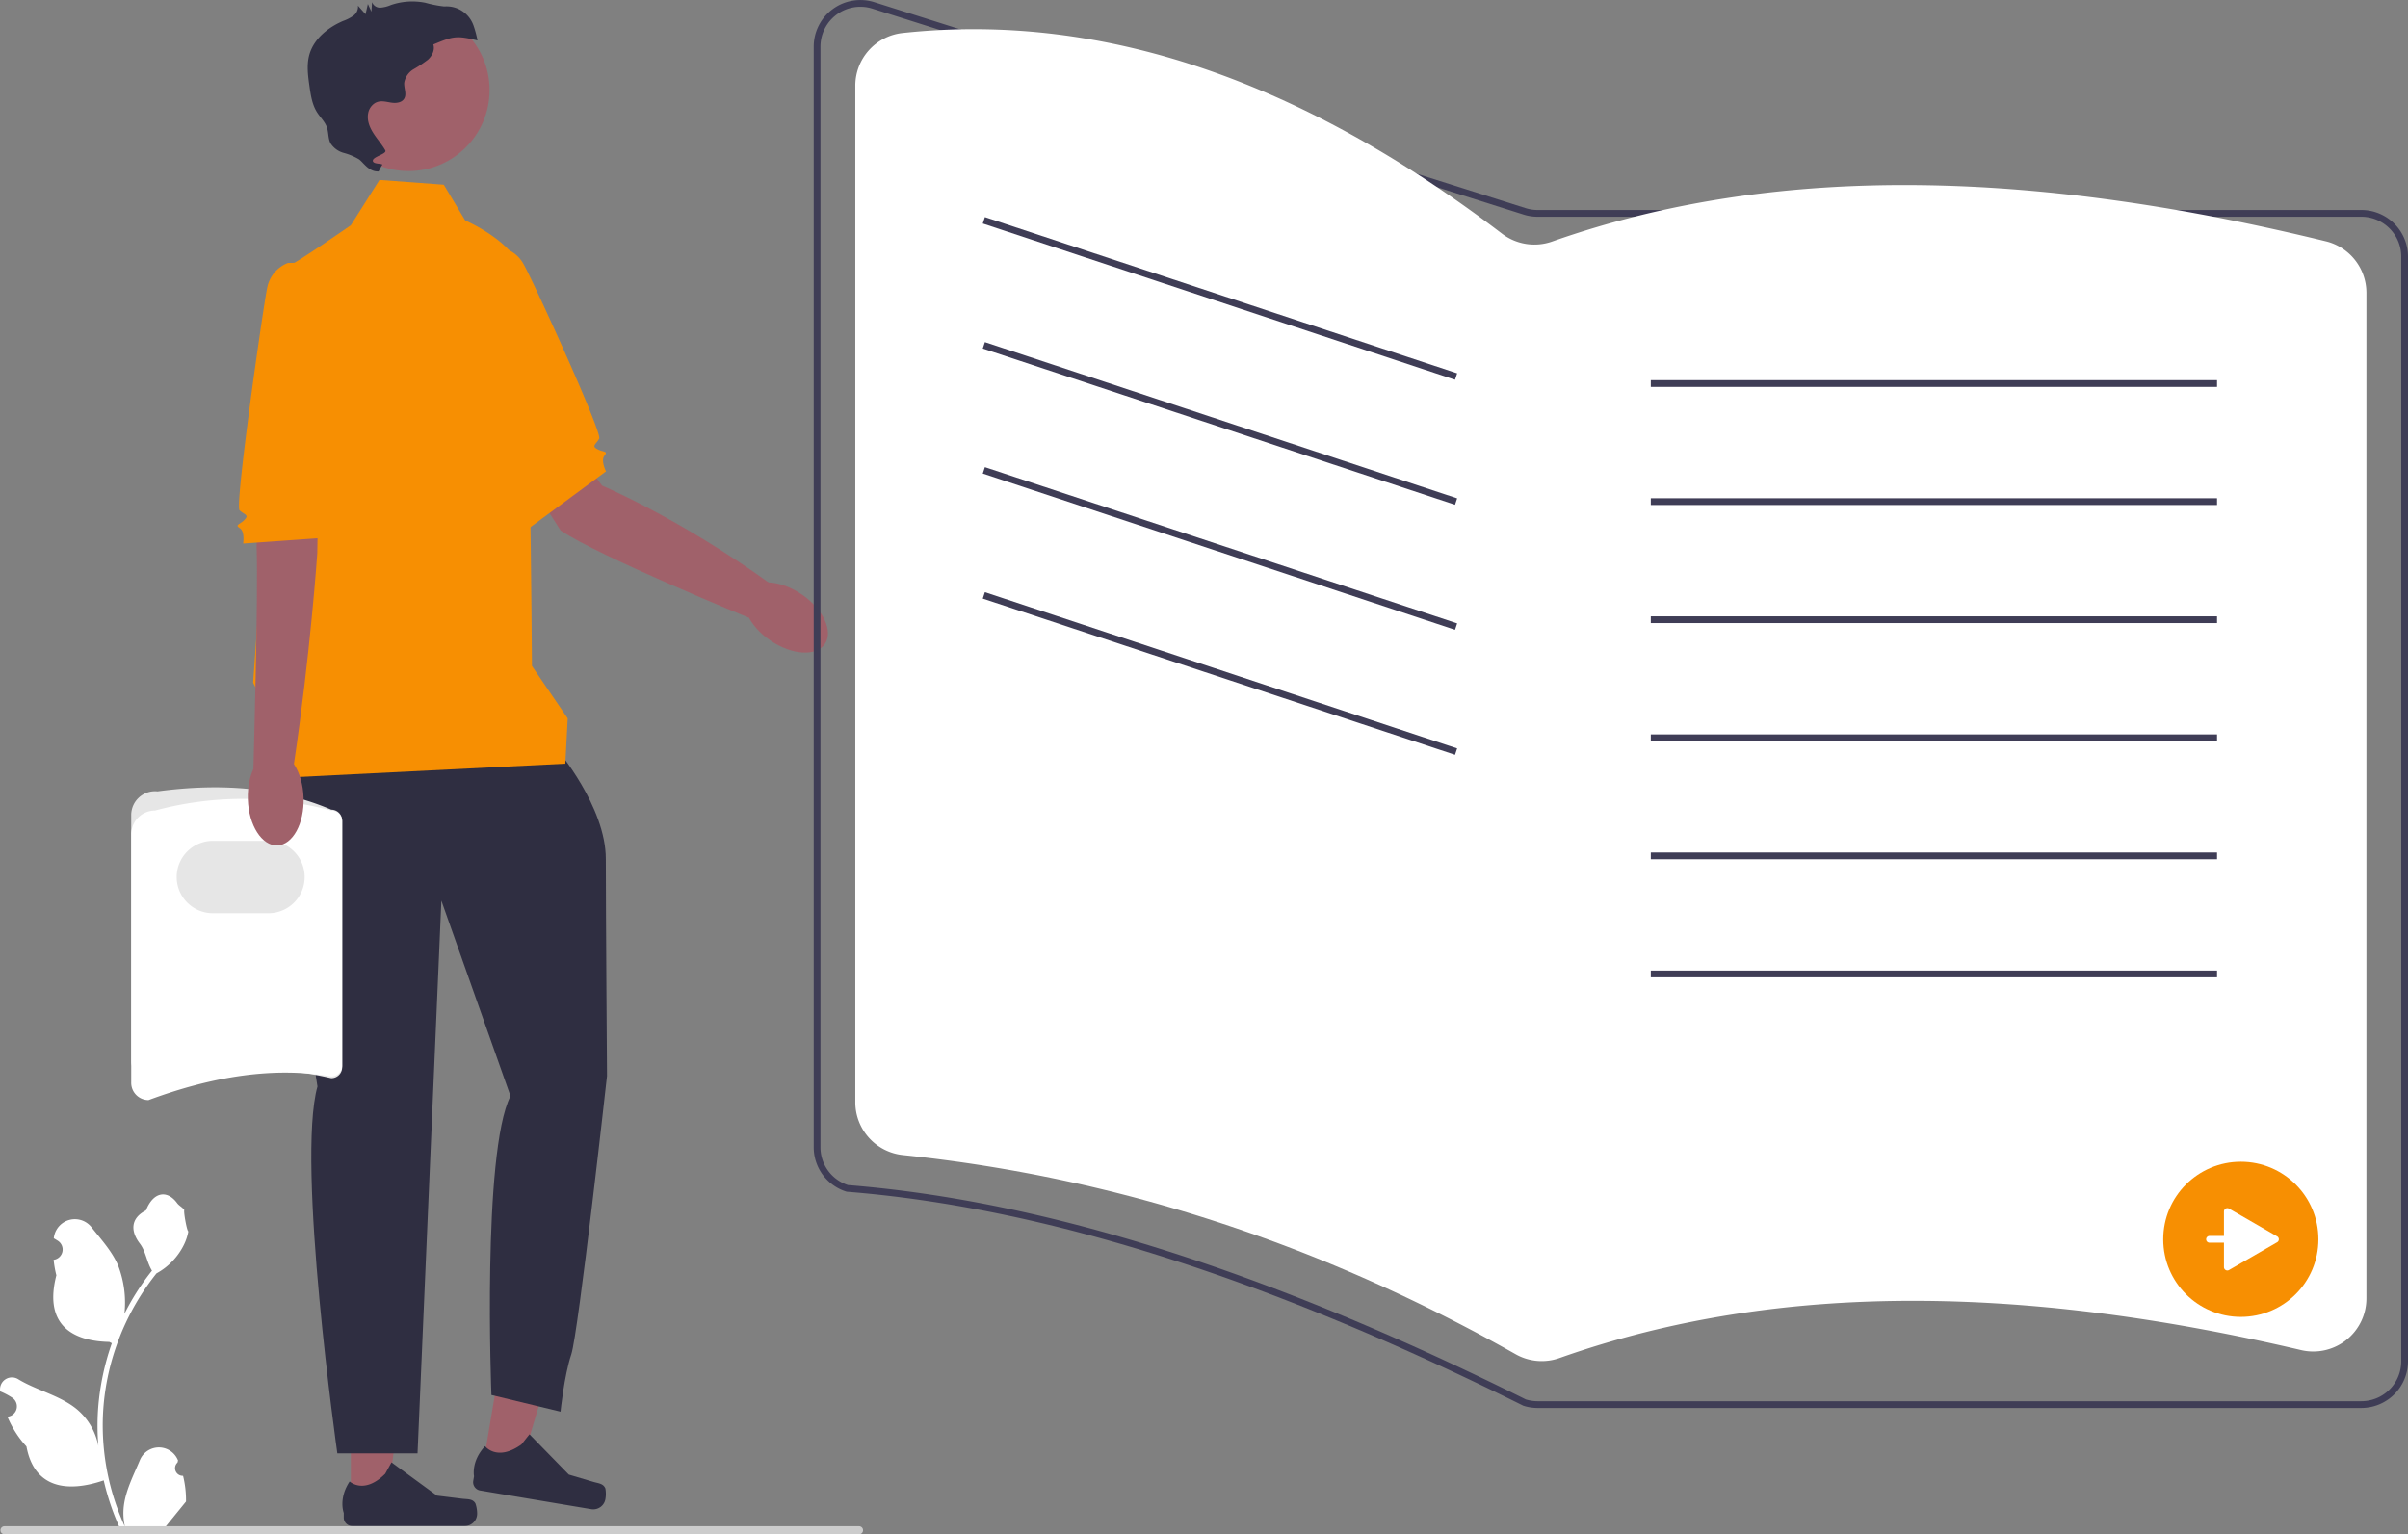 <svg id="undraw_books_re_8gea_1_" data-name="undraw_books_re_8gea (1)" xmlns="http://www.w3.org/2000/svg" width="713.742" height="454.878" viewBox="0 0 713.742 454.878">
  <rect x="0" y="0" width="713.742" height="454.878" fill="#808080" stroke="none"/>
  <path id="Path_3" data-name="Path 3" d="M151.455,107.121l26.994,36.849s23.014,9.678,49.913,29.109l-6.439,10.051s-44.4-18.18-55.759-25.861l-20.747-32.525,6.038-17.623Z" fill="#a0616a"/>
  <ellipse id="Ellipse_3" data-name="Ellipse 3" cx="8.267" cy="13.924" rx="8.267" ry="13.924" transform="translate(216.847 182.041) rotate(-55.653)" fill="#a0616a"/>
  <path id="Path_4" data-name="Path 4" d="M138.261,75.664l8.834-2.506a9.909,9.909,0,0,1,8.043,5.061c2.9,5.051,23.441,50.085,22.468,51.829s-2.333,2.13-.588,3.1,3.342.48,2.153,1.939.454,4.664.454,4.664l-22.66,16.719-18.7-80.809Z" fill="#f78f02"/>
  <path id="Path_5" data-name="Path 5" d="M103.988,445.968h10.777l5.127-41.57H103.986Z" fill="#a0616a"/>
  <path id="Path_6" data-name="Path 6" d="M140.912,445.724h0a9.254,9.254,0,0,1,.513,3.046h0a3.658,3.658,0,0,1-3.658,3.658H104.391a2.5,2.5,0,0,1-2.5-2.5v-1.39s-1.651-4.176,1.748-9.324c0,0,4.225,4.031,10.538-2.282l1.862-3.372,13.476,9.855,7.469.919c1.634.2,3.083-.031,3.924,1.385Z" fill="#2f2e41"/>
  <path id="Path_7" data-name="Path 7" d="M142.995,435.466l10.628,1.784L165.566,397.1,149.88,394.47Z" fill="#a0616a"/>
  <path id="Path_8" data-name="Path 8" d="M179.449,441.342h0a9.254,9.254,0,0,1,0,3.089h0a3.658,3.658,0,0,1-4.213,3l-32.915-5.53a2.5,2.5,0,0,1-2.047-2.874l.23-1.37s-.936-4.392,3.269-8.905c0,0,3.5,4.675,10.77-.5l2.395-3.017L168.6,437.182l7.214,2.144c1.578.469,3.046.48,3.64,2.015Z" fill="#2f2e41"/>
  <path id="Path_9" data-name="Path 9" d="M165.087,222.162s14.48,16.952,14.48,32.492.353,64.355.353,64.355-8.476,76.207-10.6,82.564-3.179,16.952-3.179,16.952l-20.484-4.944s-2.825-71.693,5.651-88.645l-20.484-57.92-7.063,163.87H99.987S87.743,344.711,94.1,322.108c0,0-14.127-86.173-10.6-91.117s81.582-8.829,81.582-8.829Z" fill="#2f2e41"/>
  <path id="Path_10" data-name="Path 10" d="M112.465,53.348l19.071,1.413,6.357,10.6s14.833,6.357,16.952,15.539,2.825,116.546,2.825,116.546l10.6,15.539-.706,13.42L82.8,230.639v-12.9l-7.77-15.35s8.476-122.9,10.6-123.609,18.365-12.008,18.365-12.008l8.476-13.42Z" fill="#f78f02"/>
  <circle id="Ellipse_4" data-name="Ellipse 4" cx="24.015" cy="24.015" r="24.015" transform="translate(97.08 2.688)" fill="#a0616a"/>
  <path id="Path_11" data-name="Path 11" d="M140.279,7.387A8.443,8.443,0,0,0,131.993,1.9c-.156,0-.311,0-.465,0a34.645,34.645,0,0,1-5.44-1.078,19.547,19.547,0,0,0-10.21.662,9.761,9.761,0,0,1-3.1.788,2.506,2.506,0,0,1-2.5-1.628q-.093,1.413-.186,2.826l-1.047-2.287-.7,3.04L106.1,1.678a3.269,3.269,0,0,1-1.337,2.965A12.316,12.316,0,0,1,101.74,6.2c-4.517,1.925-8.758,5.334-10.06,10.069-.822,2.991-.392,6.166.044,9.237.385,2.715.8,5.524,2.28,7.836.946,1.482,2.31,2.729,2.886,4.39.537,1.548.334,3.321,1.1,4.771a6.73,6.73,0,0,0,3.9,2.833,17.583,17.583,0,0,1,4.533,1.908c1.335.963,2.884,3.737,5.793,3.588l.939-1.764c.966-.787-2.608-.163-2.645-1.408s4.3-2.014,3.685-3.1c-.943-1.661-2.218-3.107-3.28-4.695-1.242-1.857-2.219-4.026-1.791-6.292a4.578,4.578,0,0,1,1.208-2.355c1.812-1.846,3.832-1.035,5.795-.771,1.353.182,2.969-.028,3.672-1.2.822-1.37-.094-3.112.018-4.705a5.766,5.766,0,0,1,2.79-4.035,38.308,38.308,0,0,0,4.225-2.8c1.252-1.139,2.144-2.917,1.6-4.519,5.936-2.471,6.845-2.705,13.1-1.2a31.706,31.706,0,0,0-1.244-4.6Z" fill="#2f2e41"/>
  <g id="Group_2" data-name="Group 2">
    <path id="Path_12" data-name="Path 12" d="M38.894,314.543V241.648a7.064,7.064,0,0,1,7.8-7.025c18.422-2.478,35.773-1.3,51.5,5.43a3.234,3.234,0,0,1,3.23,3.23v73.15a3.234,3.234,0,0,1-3.23,3.23c-17.309-4.06-35.566-3-54.183,0a5.126,5.126,0,0,1-5.12-5.12Z" fill="#e6e6e6"/>
    <path id="Path_13" data-name="Path 13" d="M38.894,321.032V247.366a7.072,7.072,0,0,1,7.064-7.064,100.316,100.316,0,0,1,52.238,0,3.234,3.234,0,0,1,3.23,3.23v72.4a3.234,3.234,0,0,1-3.222,3.23c-16.968-2.952-35.145-.077-54.191,6.988a5.126,5.126,0,0,1-5.12-5.12Z" fill="#fff"/>
    <path id="Path_14" data-name="Path 14" d="M79.572,270.745H63.1a10.729,10.729,0,0,1,0-21.458H79.572a10.729,10.729,0,1,1,0,21.458Z" fill="#e6e6e6"/>
  </g>
  <path id="Path_15" data-name="Path 15" d="M94.67,126.057l-.63,38.032s-2.012,29.64-7.01,63l-11.912.76s1.466-52.081.932-65.785l.842-30.438,17.778-5.565Z" fill="#a0616a"/>
  <ellipse id="Ellipse_5" data-name="Ellipse 5" cx="8.267" cy="13.924" rx="8.267" ry="13.924" transform="matrix(0.999, -0.034, 0.034, 0.999, 72.99, 223.107)" fill="#a0616a"/>
  <path id="Path_16" data-name="Path 16" d="M94.485,77.637l-9.176.334a9.909,9.909,0,0,0-6.1,7.29c-1.206,5.7-9.66,64.671-8.2,66.031s2.875,1.309,1.515,2.772-3.032,1.485-1.452,2.507,1,4.577,1,4.577l25.38-1.8L94.485,77.637Z" fill="#f78f02"/>
  <path id="Path_17" data-name="Path 17" d="M699.916,417.428H455.764a13.818,13.818,0,0,1-4.169-.644l-.144-.058c-76.45-37.994-142-58.73-200.383-63.4l-.222-.044A13.775,13.775,0,0,1,241.19,340.1V13.838a13.827,13.827,0,0,1,18-13.183L452.2,61.706a11.808,11.808,0,0,0,3.566.551H699.916a13.842,13.842,0,0,1,13.826,13.826V403.6a13.842,13.842,0,0,1-13.826,13.826ZM452.27,414.9a11.836,11.836,0,0,0,3.494.527H699.916A11.839,11.839,0,0,0,711.742,403.6V76.083a11.84,11.84,0,0,0-11.826-11.826H455.764a13.814,13.814,0,0,1-4.169-.644L258.582,2.563a11.826,11.826,0,0,0-15.393,11.275V340.105a11.782,11.782,0,0,0,8.154,11.242c58.6,4.7,124.326,25.492,200.926,63.554Z" fill="#3f3d56"/>
  <path id="Path_18" data-name="Path 18" d="M462.284,402.612c66.57-23.557,140.836-20.853,219.732-2.349a15.757,15.757,0,0,0,19.4-15.308V86.842a15.732,15.732,0,0,0-11.968-15.289C606.22,51.2,528.48,47.456,459.97,71.64a15.82,15.82,0,0,1-14.825-2.412C387.413,25.282,328.329,3.248,267.48,9.79a15.707,15.707,0,0,0-13.964,15.646V326.8a15.743,15.743,0,0,0,14.131,15.651c65.494,6.812,125.676,27.456,181.645,59.07a15.731,15.731,0,0,0,12.991,1.091Z" fill="#fff"/>
  <path id="Path_19" data-name="Path 19" d="M460.146,385.895a24.458,24.458,0,0,1-12.934-3.689C400.207,353.013,349,335.959,295,331.518a24.771,24.771,0,0,1-22.574-24.581V49.522a24.538,24.538,0,0,1,23.327-24.646c39.311-1.833,87.042,15.7,150.205,55.15a22.689,22.689,0,0,0,17.826,2.722c60.028-16.113,125.1-16.584,198.932-1.439A24.809,24.809,0,0,1,682.5,105.5V356.763A24.7,24.7,0,0,1,652,380.738c-69.846-16.624-129.822-15.423-183.359,3.675h0a25.259,25.259,0,0,1-8.493,1.482ZM301.369,26.747c-1.861,0-3.7.042-5.519.127a22.54,22.54,0,0,0-21.419,22.648V306.937a22.758,22.758,0,0,0,20.738,22.587c54.312,4.469,105.822,21.621,153.1,50.982a22.685,22.685,0,0,0,19.7,2.023l.336.941-.336-.941c53.911-19.232,114.26-20.455,184.494-3.737a22.7,22.7,0,0,0,28.041-22.03V105.5a22.8,22.8,0,0,0-18.185-22.233C588.8,68.186,524.027,68.648,464.307,84.68a24.693,24.693,0,0,1-19.4-2.957c-59.858-37.388-105.7-54.976-143.534-54.976Z" fill="#fff"/>
  <rect id="Rectangle_2" data-name="Rectangle 2" width="2" height="301.19" transform="matrix(1, -0.009, 0.009, 1, 453.606, 84.26)" fill="#fff"/>
  <rect id="Rectangle_3" data-name="Rectangle 3" width="2" height="147.5" transform="matrix(0.314, -0.949, 0.949, 0.314, 291.298, 66.265)" fill="#3f3d56"/>
  <rect id="Rectangle_4" data-name="Rectangle 4" width="2" height="147.5" transform="matrix(0.314, -0.949, 0.949, 0.314, 291.298, 103.332)" fill="#3f3d56"/>
  <rect id="Rectangle_5" data-name="Rectangle 5" width="2" height="147.5" transform="matrix(0.314, -0.949, 0.949, 0.314, 291.298, 140.4)" fill="#3f3d56"/>
  <rect id="Rectangle_6" data-name="Rectangle 6" width="2" height="147.5" transform="matrix(0.314, -0.949, 0.949, 0.314, 291.298, 177.467)" fill="#3f3d56"/>
  <rect id="Rectangle_7" data-name="Rectangle 7" width="167.833" height="2" transform="translate(489.307 112.71)" fill="#3f3d56"/>
  <rect id="Rectangle_8" data-name="Rectangle 8" width="167.833" height="2" transform="translate(489.307 147.718)" fill="#3f3d56"/>
  <rect id="Rectangle_9" data-name="Rectangle 9" width="167.833" height="2" transform="translate(489.307 182.726)" fill="#3f3d56"/>
  <rect id="Rectangle_10" data-name="Rectangle 10" width="167.833" height="2" transform="translate(489.307 217.735)" fill="#3f3d56"/>
  <rect id="Rectangle_11" data-name="Rectangle 11" width="167.833" height="2" transform="translate(489.307 252.743)" fill="#3f3d56"/>
  <rect id="Rectangle_12" data-name="Rectangle 12" width="167.833" height="2" transform="translate(489.307 287.751)" fill="#3f3d56"/>
  <path id="Path_20" data-name="Path 20" d="M54.259,437.545a2.269,2.269,0,0,1-1.645-3.933l.155-.618-.062-.148a6.094,6.094,0,0,0-11.241.042c-1.839,4.428-4.179,8.864-4.756,13.546a18.029,18.029,0,0,0,.316,6.2,72.282,72.282,0,0,1-6.575-30.021,69.766,69.766,0,0,1,.433-7.783q.359-3.178.995-6.31a73.119,73.119,0,0,1,14.5-30.99,19.459,19.459,0,0,0,8.093-8.4,14.843,14.843,0,0,0,1.35-4.056c-.394.052-1.486-5.949-1.188-6.317-.549-.833-1.532-1.247-2.131-2.06-2.982-4.043-7.091-3.337-9.236,2.157-4.582,2.313-4.627,6.148-1.815,9.837,1.789,2.347,2.035,5.522,3.6,8.035-.162.207-.329.407-.491.614a73.591,73.591,0,0,0-7.681,12.169,30.592,30.592,0,0,0-1.826-14.21c-1.748-4.217-5.025-7.769-7.91-11.415a6.279,6.279,0,0,0-11.184,3.083q-.009.081-.017.161.643.363,1.259.77a3.078,3.078,0,0,1-1.241,5.6l-.063.01a30.628,30.628,0,0,0,.807,4.579c-3.7,14.316,4.29,19.53,15.7,19.764.252.129.5.258.749.381a75.115,75.115,0,0,0-4.043,19.028,71.243,71.243,0,0,0,.052,11.5l-.019-.136a18.826,18.826,0,0,0-6.427-10.87c-4.946-4.063-11.933-5.559-17.268-8.824a3.533,3.533,0,0,0-5.411,3.437l.022.143a20.671,20.671,0,0,1,2.319,1.117q.643.363,1.259.77a3.078,3.078,0,0,1-1.241,5.6l-.063.01-.129.019a30.655,30.655,0,0,0,5.639,8.829c2.315,12.5,12.256,13.683,22.89,10.043h.006a75.091,75.091,0,0,0,5.044,14.726h18.02c.065-.2.123-.407.181-.607a20.473,20.473,0,0,1-4.986-.3c1.337-1.641,2.674-3.294,4.011-4.935a1.119,1.119,0,0,0,.084-.1c.678-.84,1.363-1.673,2.041-2.512h0a29.99,29.99,0,0,0-.879-7.64h0Z" fill="#fff"/>
  <path id="Path_21" data-name="Path 21" d="M255.81,453.688a1.186,1.186,0,0,1-1.19,1.19H1.33a1.19,1.19,0,0,1,0-2.38H254.62a1.187,1.187,0,0,1,1.19,1.19Z" fill="#ccc"/>
  <g id="Group_3" data-name="Group 3">
    <circle id="Ellipse_6" data-name="Ellipse 6" cx="23" cy="23" r="23" transform="translate(641.19 344.428)" fill="#f78f02"/>
    <path id="Path_22" data-name="Path 22" d="M674.961,366.562l-14.271-8.24a1,1,0,0,0-1.5.866v7.24h-4.281a1,1,0,0,0,0,2h4.281v7.24a1,1,0,0,0,1.5.866l14.271-8.24A1,1,0,0,0,674.961,366.562Z" fill="#fff"/>
  </g>
  <g id="Group_4" data-name="Group 4">
    <path id="Path_23" data-name="Path 23" d="M336.668,302.6a48.472,48.472,0,0,1,11.962-27.747,47.8,47.8,0,0,1,42.124-15.364c1.323.189,1.288,2.29-.049,2.1a46.322,46.322,0,0,0-27.588,4.642,45.715,45.715,0,0,0-24.349,36.418c-.117,1.341-2.217,1.3-2.1-.049h0Z" fill="#fff"/>
    <path id="Path_24" data-name="Path 24" d="M388.426,251.057l16.162,7.974a1.055,1.055,0,0,1,.185,1.66l-15.3,12.648c-1.036.856-2.493-.656-1.449-1.519l15.3-12.648.185,1.66-16.162-7.974c-1.214-.6-.124-2.4,1.08-1.8h0Z" fill="#fff"/>
  </g>
</svg>
